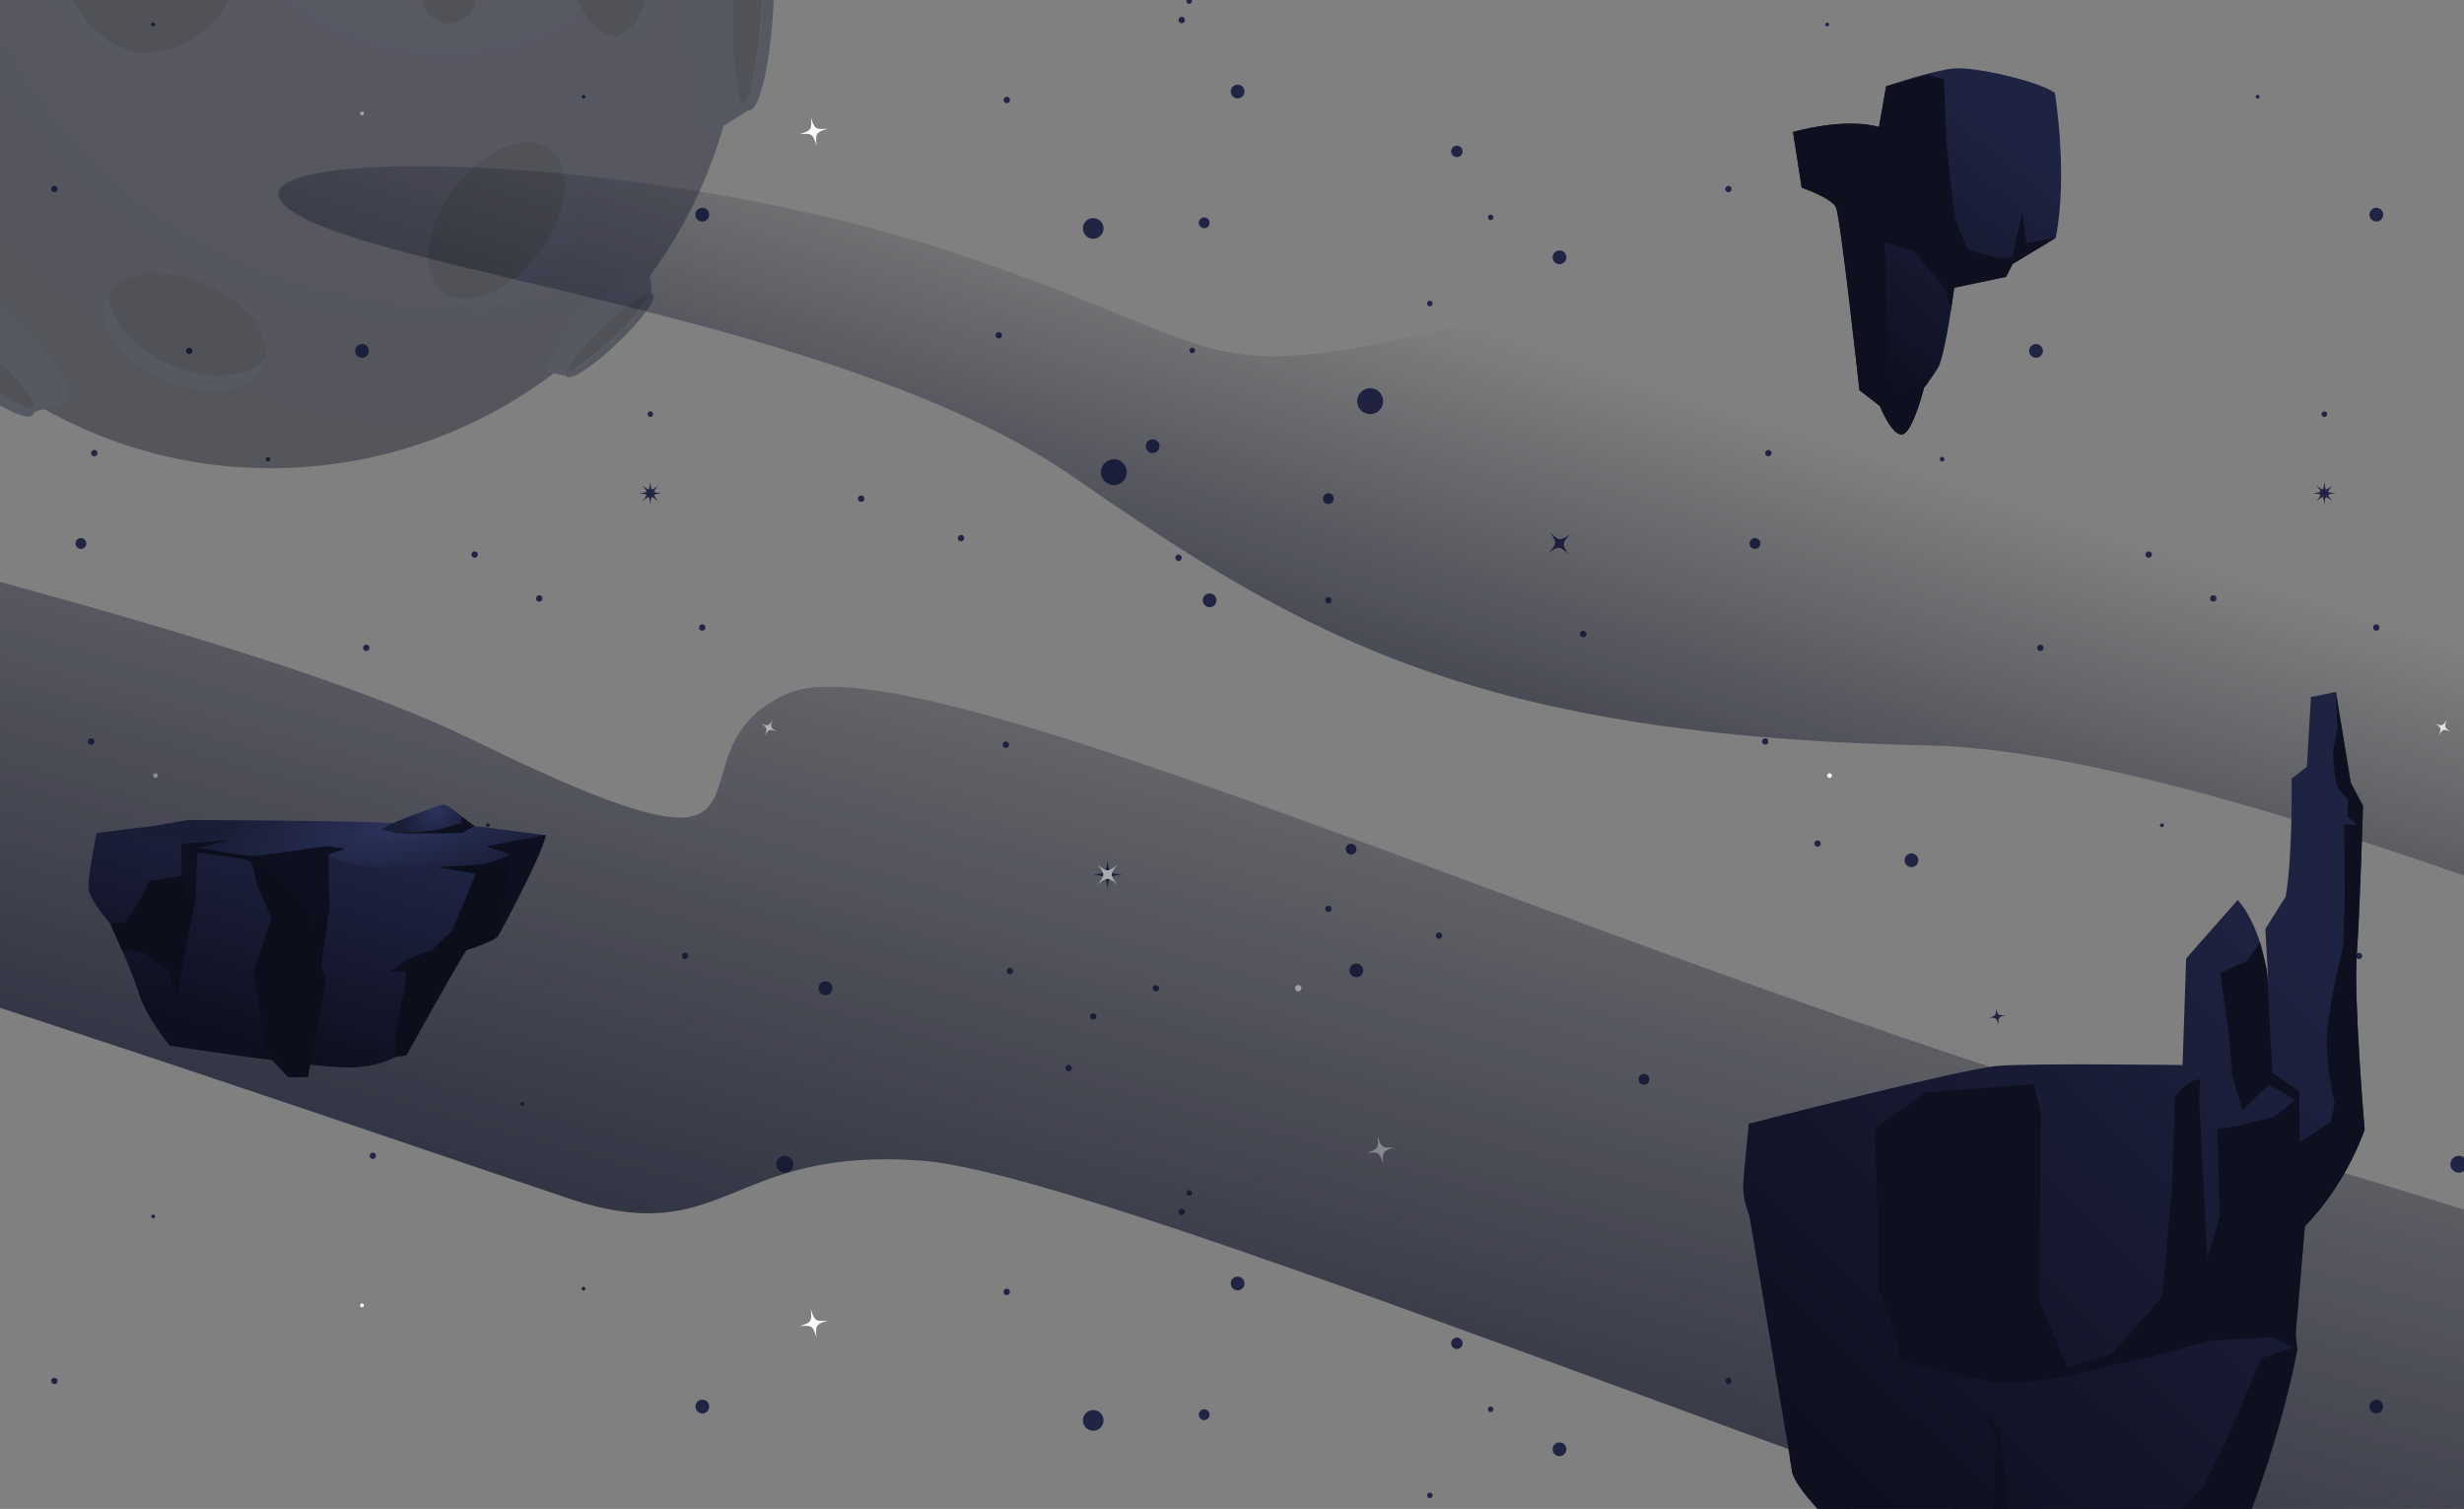 <svg width="1535" height="940" viewBox="0 0 1535 940" fill="none" xmlns="http://www.w3.org/2000/svg">
<rect x="0" y="0" width="1535" height="940" fill="#808080" stroke="none"/>
<path d="M515.752 80.119C508.361 82.341 507.902 83.068 508.667 90.727C506.446 83.336 505.719 82.877 498.059 83.643C505.451 81.421 505.91 80.694 505.144 73.035C507.404 80.426 508.093 80.885 515.752 80.119Z" fill="white"/>
<path d="M406.837 258.004C406.837 258.961 406.071 259.727 405.114 259.727C404.157 259.727 403.391 258.961 403.391 258.004C403.391 257.046 404.157 256.28 405.114 256.28C406.071 256.28 406.837 257.046 406.837 258.004Z" fill="#212444"/>
<path d="M736.183 14.48C737.282 14.48 738.174 13.589 738.174 12.489C738.174 11.389 737.282 10.497 736.183 10.497C735.083 10.497 734.191 11.389 734.191 12.489C734.191 13.589 735.083 14.48 736.183 14.48Z" fill="#212444"/>
<path d="M627.195 64.265C628.294 64.265 629.186 63.373 629.186 62.273C629.186 61.174 628.294 60.282 627.195 60.282C626.095 60.282 625.203 61.174 625.203 62.273C625.203 63.373 626.095 64.265 627.195 64.265Z" fill="#212444"/>
<path d="M119.889 218.597C119.889 219.708 119.008 220.588 117.898 220.588C116.787 220.588 115.906 219.708 115.906 218.597C115.906 217.486 116.787 216.606 117.898 216.606C119.008 216.606 119.889 217.486 119.889 218.597Z" fill="#212444"/>
<path d="M35.867 117.764C35.867 118.875 34.986 119.755 33.875 119.755C32.764 119.755 31.884 118.875 31.884 117.764C31.884 116.653 32.764 115.773 33.875 115.773C34.986 115.773 35.867 116.653 35.867 117.764Z" fill="#212444"/>
<path d="M58.769 284.275C59.868 284.275 60.76 283.383 60.76 282.283C60.76 281.184 59.868 280.292 58.769 280.292C57.669 280.292 56.777 281.184 56.777 282.283C56.777 283.383 57.669 284.275 58.769 284.275Z" fill="#212444"/>
<path d="M624.206 208.87C624.206 209.981 623.325 210.861 622.214 210.861C621.104 210.861 620.223 209.981 620.223 208.87C620.223 207.76 621.104 206.879 622.214 206.879C623.325 206.879 624.206 207.76 624.206 208.87Z" fill="#212444"/>
<path d="M718.07 282.283C720.439 282.283 722.36 280.363 722.36 277.994C722.36 275.625 720.439 273.705 718.07 273.705C715.702 273.705 713.781 275.625 713.781 277.994C713.781 280.363 715.702 282.283 718.07 282.283Z" fill="#212444"/>
<path d="M225.507 222.886C227.876 222.886 229.796 220.966 229.796 218.597C229.796 216.228 227.876 214.308 225.507 214.308C223.138 214.308 221.218 216.228 221.218 218.597C221.218 220.966 223.138 222.886 225.507 222.886Z" fill="#212444"/>
<path d="M441.752 134.398C442.132 132.06 440.544 129.857 438.206 129.477C435.867 129.098 433.664 130.686 433.285 133.024C432.905 135.362 434.493 137.565 436.831 137.945C439.17 138.324 441.373 136.736 441.752 134.398Z" fill="#212444"/>
<path d="M681.035 148.746C684.588 148.746 687.469 145.865 687.469 142.312C687.469 138.759 684.588 135.878 681.035 135.878C677.482 135.878 674.602 138.759 674.602 142.312C674.602 145.865 677.482 148.746 681.035 148.746Z" fill="#212444"/>
<path d="M226.695 70.66C226.695 71.311 226.159 71.847 225.508 71.847C224.857 71.847 224.321 71.311 224.321 70.66C224.321 70.009 224.857 69.473 225.508 69.473C226.159 69.473 226.695 69.971 226.695 70.66Z" fill="white"/>
<path d="M364.753 60.282C364.753 60.933 364.217 61.469 363.566 61.469C362.915 61.469 362.379 60.933 362.379 60.282C362.379 59.631 362.915 59.095 363.566 59.095C364.217 59.095 364.753 59.631 364.753 60.282Z" fill="#212444"/>
<path d="M96.605 15.246C96.605 15.897 96.069 16.433 95.418 16.433C94.767 16.433 94.231 15.897 94.231 15.246C94.231 14.595 94.767 14.059 95.418 14.059C96.069 14.059 96.605 14.557 96.605 15.246Z" fill="#212444"/>
<path d="M930.356 135.419C930.356 136.376 929.59 137.142 928.633 137.142C927.676 137.142 926.91 136.376 926.91 135.419C926.91 134.461 927.676 133.695 928.633 133.695C929.59 133.695 930.356 134.499 930.356 135.419Z" fill="#212444"/>
<path d="M892.481 189.071C892.481 190.028 891.715 190.794 890.758 190.794C889.8 190.794 889.035 190.028 889.035 189.071C889.035 188.114 889.8 187.348 890.758 187.348C891.715 187.348 892.481 188.114 892.481 189.071Z" fill="#212444"/>
<path d="M742.746 220.014C743.698 220.014 744.47 219.243 744.47 218.291C744.47 217.339 743.698 216.568 742.746 216.568C741.795 216.568 741.023 217.339 741.023 218.291C741.023 219.243 741.795 220.014 742.746 220.014Z" fill="#212444"/>
<path d="M1449.72 258.004C1449.72 258.961 1448.96 259.727 1448 259.727C1447.04 259.727 1446.28 258.961 1446.28 258.004C1446.28 257.046 1447.04 256.28 1448 256.28C1448.96 256.28 1449.72 257.046 1449.72 258.004Z" fill="#212444"/>
<path d="M742.552 0.655C742.552 1.613 741.786 2.379 740.828 2.379C739.871 2.379 739.105 1.613 739.105 0.655C739.105 -0.302 739.871 -1.068 740.828 -1.068C741.786 -1.068 742.552 -0.302 742.552 0.655Z" fill="#212444"/>
<path d="M750.173 142.159C752.035 142.159 753.543 140.65 753.543 138.789C753.543 136.927 752.035 135.419 750.173 135.419C748.312 135.419 746.803 136.927 746.803 138.789C746.803 140.65 748.312 142.159 750.173 142.159Z" fill="#212444"/>
<path d="M1162.78 218.597C1162.78 219.708 1161.89 220.588 1160.78 220.588C1159.67 220.588 1158.79 219.708 1158.79 218.597C1158.79 217.486 1159.67 216.606 1160.78 216.606C1161.89 216.606 1162.78 217.486 1162.78 218.597Z" fill="#212444"/>
<path d="M1078.75 117.764C1078.75 118.875 1077.87 119.755 1076.76 119.755C1075.65 119.755 1074.77 118.875 1074.77 117.764C1074.77 116.653 1075.65 115.773 1076.76 115.773C1077.87 115.773 1078.75 116.653 1078.75 117.764Z" fill="#212444"/>
<path d="M1101.65 284.275C1102.75 284.275 1103.65 283.383 1103.65 282.283C1103.65 281.184 1102.75 280.292 1101.65 280.292C1100.55 280.292 1099.66 281.184 1099.66 282.283C1099.66 283.383 1100.55 284.275 1101.65 284.275Z" fill="#212444"/>
<path d="M971.524 164.6C973.893 164.6 975.813 162.68 975.813 160.311C975.813 157.942 973.893 156.022 971.524 156.022C969.155 156.022 967.235 157.942 967.235 160.311C967.235 162.68 969.155 164.6 971.524 164.6Z" fill="#212444"/>
<path d="M1268.39 222.886C1270.76 222.886 1272.68 220.966 1272.68 218.597C1272.68 216.228 1270.76 214.308 1268.39 214.308C1266.02 214.308 1264.1 216.228 1264.1 218.597C1264.1 220.966 1266.02 222.886 1268.39 222.886Z" fill="#212444"/>
<path d="M1484.64 134.398C1485.02 132.06 1483.43 129.857 1481.09 129.477C1478.75 129.098 1476.55 130.686 1476.17 133.024C1475.79 135.362 1477.38 137.565 1479.72 137.945C1482.06 138.324 1484.26 136.736 1484.64 134.398Z" fill="#212444"/>
<path d="M771.006 61.316C773.375 61.316 775.296 59.396 775.296 57.027C775.296 54.658 773.375 52.738 771.006 52.738C768.638 52.738 766.717 54.658 766.717 57.027C766.717 59.396 768.638 61.316 771.006 61.316Z" fill="#212444"/>
<path d="M853.573 258.003C858.035 258.003 861.653 254.386 861.653 249.923C861.653 245.46 858.035 241.843 853.573 241.843C849.11 241.843 845.492 245.46 845.492 249.923C845.492 254.386 849.11 258.003 853.573 258.003Z" fill="#212444"/>
<path d="M909.185 97.496C910.947 96.622 911.666 94.484 910.792 92.723C909.917 90.961 907.78 90.242 906.018 91.116C904.256 91.991 903.537 94.128 904.411 95.89C905.286 97.652 907.423 98.371 909.185 97.496Z" fill="#212444"/>
<path d="M1269.58 70.66C1269.58 71.311 1269.04 71.847 1268.39 71.847C1267.74 71.847 1267.21 71.311 1267.21 70.66C1267.21 70.009 1267.74 69.473 1268.39 69.473C1269.04 69.473 1269.58 69.971 1269.58 70.66Z" fill="white"/>
<path d="M1407.64 60.282C1407.64 60.933 1407.1 61.469 1406.45 61.469C1405.8 61.469 1405.27 60.933 1405.27 60.282C1405.27 59.631 1405.8 59.095 1406.45 59.095C1407.1 59.095 1407.64 59.631 1407.64 60.282Z" fill="#212444"/>
<path d="M1139.49 15.246C1139.49 15.897 1138.95 16.433 1138.3 16.433C1137.65 16.433 1137.12 15.897 1137.12 15.246C1137.12 14.595 1137.65 14.059 1138.3 14.059C1138.95 14.059 1139.49 14.557 1139.49 15.246Z" fill="#212444"/>
<path d="M515.752 822.627C508.361 824.849 507.901 825.576 508.667 833.235C506.446 825.844 505.719 825.385 498.059 826.151C505.45 823.929 505.91 823.202 505.144 815.543C507.404 822.934 508.093 823.393 515.752 822.627Z" fill="white"/>
<path d="M483.737 455.753C479.448 454.029 478.95 454.183 476.422 458.051C478.146 453.761 477.992 453.264 474.125 450.736C478.414 452.459 478.912 452.306 481.439 448.438C479.716 452.727 479.869 453.225 483.737 455.753Z" fill="white"/>
<path d="M206.626 632.373C202.145 633.561 201.839 633.944 202.145 638.577C200.958 634.097 200.575 633.79 195.941 634.097C200.422 632.91 200.728 632.527 200.422 627.893C201.609 632.373 202.03 632.641 206.626 632.373Z" fill="#212444"/>
<path d="M410.13 312.335C405.458 308.467 404.807 308.428 400.059 312.296C403.927 307.624 403.965 306.973 400.097 302.263C404.769 306.131 405.42 306.169 410.169 302.301C406.301 306.935 406.263 307.624 410.13 312.335Z" fill="#212444"/>
<path d="M412.238 307.318C406.187 307.854 405.728 308.352 405.077 314.403C404.541 308.352 404.043 307.892 397.992 307.241C404.043 306.705 404.502 306.207 405.153 300.157C405.728 306.207 406.187 306.705 412.238 307.318Z" fill="#212444"/>
<path d="M698.921 544.829C691.301 545.556 690.726 546.169 689.96 553.79C689.233 546.169 688.62 545.595 680.999 544.829C688.62 544.101 689.194 543.488 689.96 535.868C690.688 543.488 691.301 544.101 698.921 544.829Z" fill="#212444"/>
<path d="M696.277 538.51C691.414 544.408 691.414 545.25 696.277 551.148C690.38 546.284 689.537 546.284 683.64 551.148C688.503 545.25 688.503 544.408 683.64 538.51C689.537 543.374 690.38 543.374 696.277 538.51Z" fill="white"/>
<path d="M50.421 341.937C52.282 341.937 53.791 340.429 53.791 338.567C53.791 336.706 52.282 335.197 50.421 335.197C48.56 335.197 47.051 336.706 47.051 338.567C47.051 340.429 48.56 341.937 50.421 341.937Z" fill="#212444"/>
<path d="M722.092 615.6C722.092 616.71 721.211 617.591 720.101 617.591C718.99 617.591 718.109 616.71 718.109 615.6C718.109 614.489 718.99 613.608 720.101 613.608C721.211 613.608 722.092 614.489 722.092 615.6Z" fill="#212444"/>
<path d="M626.62 465.901C627.72 465.901 628.612 465.01 628.612 463.91C628.612 462.81 627.72 461.918 626.62 461.918C625.52 461.918 624.629 462.81 624.629 463.91C624.629 465.01 625.52 465.901 626.62 465.901Z" fill="#212444"/>
<path d="M734.191 349.443C735.29 349.443 736.182 348.552 736.182 347.452C736.182 346.352 735.29 345.46 734.191 345.46C733.091 345.46 732.199 346.352 732.199 347.452C732.199 348.552 733.091 349.443 734.191 349.443Z" fill="#212444"/>
<path d="M631.174 604.915C631.174 606.026 630.293 606.906 629.183 606.906C628.072 606.906 627.191 606.026 627.191 604.915C627.191 603.805 628.072 602.924 629.183 602.924C630.293 602.924 631.174 603.805 631.174 604.915Z" fill="#212444"/>
<path d="M428.706 595.494C428.706 596.605 427.825 597.486 426.714 597.486C425.604 597.486 424.723 596.605 424.723 595.494C424.723 594.384 425.604 593.503 426.714 593.503C427.825 593.503 428.706 594.384 428.706 595.494Z" fill="#212444"/>
<path d="M335.913 374.795C337.013 374.795 337.904 373.903 337.904 372.804C337.904 371.704 337.013 370.812 335.913 370.812C334.813 370.812 333.922 371.704 333.922 372.804C333.922 373.903 334.813 374.795 335.913 374.795Z" fill="#212444"/>
<path d="M665.795 667.337C666.895 667.337 667.787 666.446 667.787 665.346C667.787 664.246 666.895 663.355 665.795 663.355C664.695 663.355 663.804 664.246 663.804 665.346C663.804 666.446 664.695 667.337 665.795 667.337Z" fill="#212444"/>
<path d="M736.183 756.988C737.282 756.988 738.174 756.097 738.174 754.997C738.174 753.897 737.282 753.005 736.183 753.005C735.083 753.005 734.191 753.897 734.191 754.997C734.191 756.097 735.083 756.988 736.183 756.988Z" fill="#212444"/>
<path d="M627.194 806.773C628.294 806.773 629.186 805.881 629.186 804.781C629.186 803.682 628.294 802.79 627.194 802.79C626.095 802.79 625.203 803.682 625.203 804.781C625.203 805.881 626.095 806.773 627.194 806.773Z" fill="#212444"/>
<path d="M35.866 860.272C35.866 861.383 34.986 862.263 33.875 862.263C32.764 862.263 31.884 861.383 31.884 860.272C31.884 859.162 32.764 858.281 33.875 858.281C34.986 858.281 35.866 859.162 35.866 860.272Z" fill="#212444"/>
<path d="M681.038 635.207C682.138 635.207 683.029 634.316 683.029 633.216C683.029 632.116 682.138 631.224 681.038 631.224C679.938 631.224 679.047 632.116 679.047 633.216C679.047 634.316 679.938 635.207 681.038 635.207Z" fill="#212444"/>
<path d="M234.24 719.994C234.24 721.105 233.36 721.986 232.249 721.986C231.138 721.986 230.258 721.105 230.258 719.994C230.258 718.884 231.138 718.003 232.249 718.003C233.36 718.003 234.24 718.884 234.24 719.994Z" fill="#212444"/>
<path d="M598.702 337.189C599.802 337.189 600.694 336.297 600.694 335.197C600.694 334.097 599.802 333.206 598.702 333.206C597.602 333.206 596.711 334.097 596.711 335.197C596.711 336.297 597.602 337.189 598.702 337.189Z" fill="#212444"/>
<path d="M89.401 527.481C90.501 527.481 91.393 526.589 91.393 525.489C91.393 524.39 90.501 523.498 89.401 523.498C88.302 523.498 87.41 524.39 87.41 525.489C87.41 526.589 88.302 527.481 89.401 527.481Z" fill="#212444"/>
<path d="M98.328 483.134C98.328 483.938 97.677 484.589 96.873 484.589C96.069 484.589 95.418 483.938 95.418 483.134C95.418 482.33 96.069 481.679 96.873 481.679C97.677 481.679 98.328 482.33 98.328 483.134Z" fill="white"/>
<path d="M168.445 286.063C168.445 286.868 167.794 287.519 166.99 287.519C166.186 287.519 165.535 286.868 165.535 286.063C165.535 285.259 166.186 284.608 166.99 284.608C167.794 284.608 168.445 285.259 168.445 286.063Z" fill="#212444"/>
<path d="M56.776 463.91C57.876 463.91 58.768 463.018 58.768 461.918C58.768 460.818 57.876 459.927 56.776 459.927C55.677 459.927 54.785 460.818 54.785 461.918C54.785 463.018 55.677 463.91 56.776 463.91Z" fill="#212444"/>
<path d="M437.475 392.909C438.575 392.909 439.467 392.018 439.467 390.918C439.467 389.818 438.575 388.926 437.475 388.926C436.375 388.926 435.484 389.818 435.484 390.918C435.484 392.018 436.375 392.909 437.475 392.909Z" fill="#212444"/>
<path d="M295.702 347.452C296.802 347.452 297.694 346.56 297.694 345.46C297.694 344.36 296.802 343.469 295.702 343.469C294.602 343.469 293.711 344.36 293.711 345.46C293.711 346.56 294.602 347.452 295.702 347.452Z" fill="#212444"/>
<path d="M228.186 405.585C229.286 405.585 230.178 404.693 230.178 403.594C230.178 402.494 229.286 401.602 228.186 401.602C227.087 401.602 226.195 402.494 226.195 403.594C226.195 404.693 227.087 405.585 228.186 405.585Z" fill="#212444"/>
<path d="M536.468 312.641C537.568 312.641 538.459 311.749 538.459 310.649C538.459 309.55 537.568 308.658 536.468 308.658C535.368 308.658 534.476 309.55 534.476 310.649C534.476 311.749 535.368 312.641 536.468 312.641Z" fill="#212444"/>
<path d="M514.258 619.889C516.627 619.889 518.548 617.969 518.548 615.6C518.548 613.231 516.627 611.311 514.258 611.311C511.89 611.311 509.969 613.231 509.969 615.6C509.969 617.969 511.89 619.889 514.258 619.889Z" fill="#212444"/>
<path d="M147.883 540.195C150.252 540.195 152.172 538.275 152.172 535.906C152.172 533.537 150.252 531.617 147.883 531.617C145.514 531.617 143.594 533.537 143.594 535.906C143.594 538.275 145.514 540.195 147.883 540.195Z" fill="#212444"/>
<path d="M441.752 876.906C442.132 874.568 440.544 872.365 438.205 871.985C435.867 871.606 433.664 873.194 433.285 875.532C432.905 877.87 434.493 880.073 436.831 880.453C439.17 880.832 441.373 879.244 441.752 876.906Z" fill="#212444"/>
<path d="M681.035 891.254C684.588 891.254 687.469 888.373 687.469 884.82C687.469 881.267 684.588 878.386 681.035 878.386C677.482 878.386 674.601 881.267 674.601 884.82C674.601 888.373 677.482 891.254 681.035 891.254Z" fill="#212444"/>
<path d="M492.664 729.015C494.728 726.951 494.728 723.605 492.664 721.541C490.601 719.477 487.254 719.477 485.191 721.541C483.127 723.605 483.127 726.951 485.191 729.015C487.254 731.079 490.601 731.079 492.664 729.015Z" fill="#212444"/>
<path d="M693.904 302.224C698.367 302.224 701.985 298.607 701.985 294.144C701.985 289.681 698.367 286.064 693.904 286.064C689.442 286.064 685.824 289.681 685.824 294.144C685.824 298.607 689.442 302.224 693.904 302.224Z" fill="#212444"/>
<path d="M226.695 813.168C226.695 813.819 226.158 814.355 225.507 814.355C224.856 814.355 224.32 813.819 224.32 813.168C224.32 812.517 224.856 811.981 225.507 811.981C226.158 811.981 226.695 812.479 226.695 813.168Z" fill="white"/>
<path d="M326.57 687.673C326.57 688.324 326.034 688.86 325.383 688.86C324.732 688.86 324.195 688.324 324.195 687.673C324.195 687.022 324.732 686.485 325.383 686.485C326.034 686.485 326.57 687.022 326.57 687.673Z" fill="#212444"/>
<path d="M364.753 802.79C364.753 803.441 364.217 803.977 363.566 803.977C362.915 803.977 362.379 803.441 362.379 802.79C362.379 802.139 362.915 801.603 363.566 801.603C364.217 801.603 364.753 802.139 364.753 802.79Z" fill="#212444"/>
<path d="M96.605 757.754C96.605 758.405 96.069 758.941 95.418 758.941C94.766 758.941 94.23 758.405 94.23 757.754C94.23 757.103 94.766 756.567 95.418 756.567C96.069 756.567 96.605 757.065 96.605 757.754Z" fill="#212444"/>
<path d="M305.125 514.077C305.125 514.728 304.589 515.265 303.938 515.265C303.287 515.265 302.751 514.728 302.751 514.077C302.751 513.426 303.287 512.89 303.938 512.89C304.589 512.89 305.125 513.426 305.125 514.077Z" fill="#212444"/>
<path d="M868.853 714.671C861.462 716.892 861.002 717.62 861.768 725.279C859.547 717.888 858.819 717.428 851.16 718.194C858.551 715.973 859.011 715.246 858.245 707.586C860.466 714.978 861.193 715.437 868.853 714.671Z" fill="white"/>
<path d="M977.307 345.46C971.793 340.099 970.95 340.022 964.593 344.388C969.955 338.873 970.031 338.031 965.665 331.674C971.18 337.035 972.023 337.112 978.38 332.746C973.018 338.261 972.942 339.103 977.307 345.46Z" fill="#212444"/>
<path d="M1526.62 455.753C1522.33 454.029 1521.84 454.183 1519.31 458.051C1521.03 453.761 1520.88 453.263 1517.01 450.736C1521.3 452.459 1521.8 452.306 1524.33 448.438C1522.6 452.727 1522.76 453.225 1526.62 455.753Z" fill="white"/>
<path d="M1249.51 632.373C1245.03 633.561 1244.72 633.944 1245.03 638.577C1243.84 634.097 1243.46 633.79 1238.83 634.097C1243.31 632.91 1243.61 632.527 1243.31 627.893C1244.5 632.373 1244.92 632.641 1249.51 632.373Z" fill="#212444"/>
<path d="M1453.02 312.335C1448.34 308.467 1447.69 308.428 1442.95 312.296C1446.81 307.624 1446.85 306.973 1442.98 302.263C1447.66 306.131 1448.31 306.169 1453.06 302.301C1449.19 306.935 1449.15 307.624 1453.02 312.335Z" fill="#212444"/>
<path d="M1455.12 307.318C1449.07 307.854 1448.61 308.352 1447.96 314.403C1447.43 308.352 1446.93 307.892 1440.88 307.241C1446.93 306.705 1447.39 306.207 1448.04 300.156C1448.61 306.207 1449.07 306.705 1455.12 307.318Z" fill="#212444"/>
<path d="M1024.14 675.763C1026 675.763 1027.51 674.254 1027.51 672.393C1027.51 670.531 1026 669.023 1024.14 669.023C1022.28 669.023 1020.77 670.531 1020.77 672.393C1020.77 674.254 1022.28 675.763 1024.14 675.763Z" fill="#212444"/>
<path d="M930.356 877.927C930.356 878.884 929.59 879.65 928.633 879.65C927.675 879.65 926.91 878.884 926.91 877.927C926.91 876.969 927.675 876.203 928.633 876.203C929.59 876.203 930.356 877.008 930.356 877.927Z" fill="#212444"/>
<path d="M892.481 931.579C892.481 932.537 891.715 933.302 890.758 933.302C889.8 933.302 889.034 932.537 889.034 931.579C889.034 930.622 889.8 929.856 890.758 929.856C891.715 929.856 892.481 930.622 892.481 931.579Z" fill="#212444"/>
<path d="M742.551 743.164C742.551 744.121 741.786 744.887 740.828 744.887C739.871 744.887 739.105 744.121 739.105 743.164C739.105 742.206 739.871 741.44 740.828 741.44C741.786 741.44 742.551 742.206 742.551 743.164Z" fill="#212444"/>
<path d="M750.173 884.667C752.035 884.667 753.543 883.158 753.543 881.297C753.543 879.435 752.035 877.927 750.173 877.927C748.312 877.927 746.803 879.435 746.803 881.297C746.803 883.158 748.312 884.667 750.173 884.667Z" fill="#212444"/>
<path d="M845.021 529.497C845.32 527.66 844.073 525.928 842.236 525.629C840.399 525.331 838.667 526.577 838.368 528.414C838.069 530.251 839.316 531.983 841.153 532.282C842.99 532.581 844.722 531.334 845.021 529.497Z" fill="#212444"/>
<path d="M827.53 314.02C829.391 314.02 830.9 312.511 830.9 310.65C830.9 308.788 829.391 307.28 827.53 307.28C825.668 307.28 824.16 308.788 824.16 310.65C824.16 312.511 825.668 314.02 827.53 314.02Z" fill="#212444"/>
<path d="M1093.3 341.937C1095.16 341.937 1096.67 340.429 1096.67 338.567C1096.67 336.706 1095.16 335.197 1093.3 335.197C1091.44 335.197 1089.93 336.706 1089.93 338.567C1089.93 340.429 1091.44 341.937 1093.3 341.937Z" fill="#212444"/>
<path d="M808.768 617.591C809.868 617.591 810.76 616.699 810.76 615.6C810.76 614.5 809.868 613.608 808.768 613.608C807.668 613.608 806.777 614.5 806.777 615.6C806.777 616.699 807.668 617.591 808.768 617.591Z" fill="white"/>
<path d="M1471.59 595.494C1471.59 596.605 1470.71 597.486 1469.6 597.486C1468.49 597.486 1467.61 596.605 1467.61 595.494C1467.61 594.384 1468.49 593.503 1469.6 593.503C1470.71 593.503 1471.59 594.384 1471.59 595.494Z" fill="#212444"/>
<path d="M1378.8 374.795C1379.9 374.795 1380.79 373.903 1380.79 372.804C1380.79 371.704 1379.9 370.812 1378.8 370.812C1377.7 370.812 1376.81 371.704 1376.81 372.804C1376.81 373.903 1377.7 374.795 1378.8 374.795Z" fill="#212444"/>
<path d="M1078.75 860.272C1078.75 861.383 1077.87 862.263 1076.76 862.263C1075.65 862.263 1074.77 861.383 1074.77 860.272C1074.77 859.162 1075.65 858.281 1076.76 858.281C1077.87 858.281 1078.75 859.162 1078.75 860.272Z" fill="#212444"/>
<path d="M1277.13 719.994C1277.13 721.105 1276.25 721.986 1275.14 721.986C1274.02 721.986 1273.14 721.105 1273.14 719.994C1273.14 718.884 1274.02 718.003 1275.14 718.003C1276.25 718.003 1277.13 718.884 1277.13 719.994Z" fill="#212444"/>
<path d="M896.464 584.848C897.564 584.848 898.455 583.957 898.455 582.857C898.455 581.757 897.564 580.865 896.464 580.865C895.364 580.865 894.473 581.757 894.473 582.857C894.473 583.957 895.364 584.848 896.464 584.848Z" fill="#212444"/>
<path d="M1132.29 527.481C1133.39 527.481 1134.28 526.589 1134.28 525.489C1134.28 524.39 1133.39 523.498 1132.29 523.498C1131.19 523.498 1130.3 524.39 1130.3 525.489C1130.3 526.589 1131.19 527.481 1132.29 527.481Z" fill="#212444"/>
<path d="M1141.21 483.134C1141.21 483.938 1140.56 484.589 1139.76 484.589C1138.96 484.589 1138.3 483.938 1138.3 483.134C1138.3 482.33 1138.96 481.679 1139.76 481.679C1140.56 481.679 1141.21 482.33 1141.21 483.134Z" fill="white"/>
<path d="M1211.33 286.063C1211.33 286.868 1210.68 287.519 1209.88 287.519C1209.07 287.519 1208.42 286.868 1208.42 286.063C1208.42 285.259 1209.07 284.608 1209.88 284.608C1210.68 284.608 1211.33 285.259 1211.33 286.063Z" fill="#212444"/>
<path d="M1099.66 463.91C1100.76 463.91 1101.65 463.018 1101.65 461.918C1101.65 460.818 1100.76 459.927 1099.66 459.927C1098.56 459.927 1097.67 460.818 1097.67 461.918C1097.67 463.018 1098.56 463.91 1099.66 463.91Z" fill="#212444"/>
<path d="M1480.36 392.909C1481.46 392.909 1482.35 392.017 1482.35 390.918C1482.35 389.818 1481.46 388.926 1480.36 388.926C1479.26 388.926 1478.37 389.818 1478.37 390.918C1478.37 392.017 1479.26 392.909 1480.36 392.909Z" fill="#212444"/>
<path d="M1338.59 347.451C1339.69 347.451 1340.58 346.56 1340.58 345.46C1340.58 344.36 1339.69 343.469 1338.59 343.469C1337.49 343.469 1336.6 344.36 1336.6 345.46C1336.6 346.56 1337.49 347.451 1338.59 347.451Z" fill="#212444"/>
<path d="M1271.07 405.585C1272.17 405.585 1273.06 404.693 1273.06 403.594C1273.06 402.494 1272.17 401.602 1271.07 401.602C1269.97 401.602 1269.08 402.494 1269.08 403.594C1269.08 404.693 1269.97 405.585 1271.07 405.585Z" fill="#212444"/>
<path d="M988.26 394.939C988.26 396.049 987.379 396.93 986.268 396.93C985.158 396.93 984.277 396.049 984.277 394.939C984.277 393.828 985.158 392.947 986.268 392.947C987.379 392.947 988.26 393.828 988.26 394.939Z" fill="#212444"/>
<path d="M827.53 375.944C828.63 375.944 829.521 375.052 829.521 373.953C829.521 372.853 828.63 371.961 827.53 371.961C826.43 371.961 825.538 372.853 825.538 373.953C825.538 375.052 826.43 375.944 827.53 375.944Z" fill="#212444"/>
<path d="M827.53 568.189C828.63 568.189 829.521 567.298 829.521 566.198C829.521 565.098 828.63 564.207 827.53 564.207C826.43 564.207 825.538 565.098 825.538 566.198C825.538 567.298 826.43 568.189 827.53 568.189Z" fill="#212444"/>
<path d="M844.956 608.783C847.325 608.783 849.245 606.863 849.245 604.494C849.245 602.125 847.325 600.205 844.956 600.205C842.587 600.205 840.667 602.125 840.667 604.494C840.667 606.863 842.587 608.783 844.956 608.783Z" fill="#212444"/>
<path d="M1190.77 540.195C1193.14 540.195 1195.06 538.275 1195.06 535.906C1195.06 533.537 1193.14 531.617 1190.77 531.617C1188.4 531.617 1186.48 533.537 1186.48 535.906C1186.48 538.275 1188.4 540.195 1190.77 540.195Z" fill="#212444"/>
<path d="M753.542 378.242C755.911 378.242 757.832 376.322 757.832 373.953C757.832 371.584 755.911 369.664 753.542 369.664C751.174 369.664 749.253 371.584 749.253 373.953C749.253 376.322 751.174 378.242 753.542 378.242Z" fill="#212444"/>
<path d="M971.524 907.108C973.893 907.108 975.813 905.188 975.813 902.819C975.813 900.45 973.893 898.53 971.524 898.53C969.155 898.53 967.235 900.45 967.235 902.819C967.235 905.188 969.155 907.108 971.524 907.108Z" fill="#212444"/>
<path d="M1484.64 876.906C1485.02 874.568 1483.43 872.365 1481.09 871.985C1478.75 871.606 1476.55 873.194 1476.17 875.532C1475.79 877.87 1477.38 880.073 1479.72 880.453C1482.06 880.832 1484.26 879.244 1484.64 876.906Z" fill="#212444"/>
<path d="M771.006 803.824C773.375 803.824 775.295 801.904 775.295 799.535C775.295 797.166 773.375 795.246 771.006 795.246C768.638 795.246 766.717 797.166 766.717 799.535C766.717 801.904 768.638 803.824 771.006 803.824Z" fill="#212444"/>
<path d="M1535.55 729.015C1537.61 726.951 1537.61 723.605 1535.55 721.541C1533.49 719.477 1530.14 719.477 1528.08 721.541C1526.01 723.605 1526.01 726.951 1528.08 729.015C1530.14 731.079 1533.49 731.079 1535.55 729.015Z" fill="#212444"/>
<path d="M909.185 840.005C910.947 839.13 911.666 836.993 910.791 835.231C909.917 833.469 907.779 832.75 906.018 833.624C904.256 834.499 903.537 836.637 904.411 838.398C905.286 840.16 907.423 840.879 909.185 840.005Z" fill="#212444"/>
<path d="M1269.58 813.168C1269.58 813.819 1269.04 814.355 1268.39 814.355C1267.74 814.355 1267.21 813.819 1267.21 813.168C1267.21 812.517 1267.74 811.981 1268.39 811.981C1269.04 811.981 1269.58 812.479 1269.58 813.168Z" fill="white"/>
<path d="M1369.46 687.673C1369.46 688.324 1368.92 688.86 1368.27 688.86C1367.62 688.86 1367.08 688.324 1367.08 687.673C1367.08 687.022 1367.62 686.485 1368.27 686.485C1368.92 686.485 1369.46 687.022 1369.46 687.673Z" fill="#212444"/>
<path d="M1407.64 802.79C1407.64 803.441 1407.1 803.977 1406.45 803.977C1405.8 803.977 1405.27 803.441 1405.27 802.79C1405.27 802.139 1405.8 801.603 1406.45 801.603C1407.1 801.603 1407.64 802.139 1407.64 802.79Z" fill="#212444"/>
<path d="M1139.49 757.754C1139.49 758.405 1138.95 758.941 1138.3 758.941C1137.65 758.941 1137.12 758.405 1137.12 757.754C1137.12 757.103 1137.65 756.567 1138.3 756.567C1138.95 756.567 1139.49 757.065 1139.49 757.754Z" fill="#212444"/>
<path d="M1348.01 514.077C1348.01 514.728 1347.47 515.265 1346.82 515.265C1346.17 515.265 1345.64 514.728 1345.64 514.077C1345.64 513.426 1346.17 512.89 1346.82 512.89C1347.47 512.89 1348.01 513.426 1348.01 514.077Z" fill="#212444"/>
<path d="M2377.79 1055.58C2134.53 962.136 1669.18 787.482 1400.67 713.648C1025.27 610.377 574.817 394.572 490.348 432.121C405.879 469.671 513.792 568.227 293.219 460.316C72.647 352.405 -673.388 216.308 -954.952 103.689C-1008.14 82.418 -1064.01 64.147 -1119.66 48.544L-702.01 466.197C-563.163 482.149 -444.662 498.222 -387.125 511.952C-190.06 558.845 255.712 713.712 354.26 746.561C452.809 779.411 452.792 713.682 574.774 723.098C696.756 732.513 1283.37 981.11 1574.33 1056.17C1761.08 1104.4 2079.26 1198.92 2283.21 1260.52L2432.97 1110.76L2377.79 1055.58Z" fill="url(#paint0_linear_1_311)"/>
<path d="M1681.98 315.085C1481.12 245.22 1147.58 145.479 979.618 186.351C729.677 247.148 796.28 225.015 596.216 158.09C396.153 91.166 129.393 90.868 179.452 129.819C229.511 168.77 524.04 196.894 668.625 297.075C813.209 397.257 918.852 458.51 1202.18 464.414C1420.11 468.894 1953.68 710.347 2188.55 821.664L1681.98 315.085Z" fill="url(#paint1_linear_1_311)"/>
<g opacity="0.4" clip-path="url(#clip0_1_311)">
<path d="M461.833 -1.912C461.833 160.099 330.548 291.694 168.227 291.694C-7.441 291.694 -146.485 131.856 -122.276 -42.26C-102.413 -185.649 23.596 -295.208 168.227 -295.208C330.238 -295.518 461.833 -164.233 461.833 -1.912Z" fill="url(#paint2_radial_1_311)"/>
<path d="M106.464 227.139C81.945 216.586 66.737 197.033 68.909 181.204C67.668 182.446 66.737 183.998 66.116 185.55C58.978 201.999 75.117 224.966 102.119 236.76C129.121 248.554 156.743 244.519 163.882 227.759C164.502 226.208 165.123 224.345 165.123 222.794C155.502 235.519 130.672 237.691 106.464 227.139Z" fill="#171B34"/>
<path d="M127.879 176.859C103.36 166.307 78.531 168.479 68.599 181.204C66.116 197.033 81.634 216.586 106.153 227.139C130.672 237.691 155.502 235.519 165.433 222.794C167.916 206.965 152.398 187.412 127.879 176.859Z" fill="#0B0D19"/>
<path d="M335.822 156.996C319.062 179.653 293.923 189.584 276.232 181.825C277.473 183.377 279.025 184.929 280.887 186.17C298.268 199.206 327.442 189.274 346.064 164.445C364.686 139.615 365.307 108.579 347.926 95.854C346.064 94.612 344.202 93.681 342.34 92.75C354.754 107.337 352.582 134.65 335.822 156.996Z" fill="#171B34"/>
<path d="M335.923 157.165C354.176 132.503 357.022 103.665 342.279 92.754C327.537 81.843 300.789 92.99 282.536 117.653C264.283 142.316 261.437 171.154 276.179 182.065C290.922 192.976 317.67 181.828 335.923 157.165Z" fill="#0B0D19"/>
<path d="M403.174 -18.05C405.036 1.503 396.656 18.573 383.621 22.918C385.172 23.228 386.724 23.228 387.966 22.918C403.174 21.366 413.726 2.744 411.864 -18.982C409.691 -40.707 395.725 -57.157 380.517 -55.605C378.965 -55.605 377.724 -54.984 376.172 -54.674C389.828 -52.811 401.311 -37.603 403.174 -18.05Z" fill="#171B34"/>
<path d="M356.929 -13.706C358.791 5.848 370.275 21.055 383.62 22.918C396.345 18.573 405.036 1.502 403.174 -18.051C401.311 -37.604 389.828 -52.812 376.482 -54.674C363.447 -50.329 355.067 -33.259 356.929 -13.706Z" fill="#0B0D19"/>
<path d="M294.546 -5.015C295.787 -1.601 295.787 2.123 294.856 5.227C296.718 1.502 297.339 -3.153 295.787 -7.498C292.683 -16.189 283.372 -20.844 274.682 -17.741C269.406 -15.878 265.682 -11.844 264.13 -6.878C265.992 -10.602 269.406 -13.706 273.751 -15.258C282.131 -18.361 291.752 -13.706 294.546 -5.015Z" fill="#171B34"/>
<path d="M285.234 13.607C289.579 12.055 292.993 8.951 294.855 5.227C295.786 1.813 295.786 -1.601 294.545 -5.015C291.441 -13.706 282.13 -18.361 273.44 -15.257C269.095 -13.706 265.681 -10.602 263.818 -6.878C262.887 -3.463 262.887 -0.049 264.129 3.365C267.232 12.055 276.543 16.71 285.234 13.607Z" fill="#0B0D19"/>
<path d="M70.771 -74.848C81.944 -81.055 94.359 -83.228 106.463 -81.676C91.876 -86.021 75.737 -84.779 61.46 -76.71C33.217 -60.881 23.285 -25.5 38.803 2.744C48.114 19.814 64.874 30.056 82.565 32.228C68.288 28.194 55.873 18.572 48.114 4.606C32.596 -23.637 42.528 -59.329 70.771 -74.848Z" fill="#171B34"/>
<path d="M140.914 -54.054C133.155 -68.02 120.43 -77.641 106.463 -81.676C94.67 -83.228 82.255 -81.055 70.771 -74.848C42.528 -59.019 32.596 -23.638 48.115 4.606C55.874 18.572 68.599 28.193 82.565 32.228C94.359 33.78 106.774 31.607 118.257 25.4C146.501 9.571 156.743 -26.121 140.914 -54.054Z" fill="#0B0D19"/>
<path d="M462.762 -77.641C459.348 -80.745 455.003 -83.848 450.658 -81.986C448.175 -81.055 446.623 -78.882 445.071 -76.399C441.347 -70.192 439.174 -63.054 437.312 -55.915C427.38 -17.74 427.07 22.607 436.071 60.782C437.622 66.99 439.485 73.507 442.588 79.094C443.209 80.025 443.83 81.266 445.071 81.266C446.002 81.577 446.933 80.956 447.865 80.335C452.83 77.232 457.486 74.128 462.452 71.024C464.624 69.783 466.486 68.231 467.728 66.059C469.28 63.265 468.969 60.162 468.659 57.058C464.935 18.883 466.176 -19.913 472.694 -57.778C473.315 -61.191 475.797 -66.778 473.004 -69.571C471.763 -70.813 469.59 -71.434 468.038 -72.675C466.176 -74.227 464.314 -76.089 462.762 -77.641Z" fill="#171B34"/>
<path d="M463.074 65.748C464.005 67.611 465.246 68.852 466.488 68.852C473.316 69.162 480.454 38.126 482.006 -0.67C483.558 -39.155 479.213 -70.813 472.385 -71.123C471.143 -71.123 469.902 -70.192 468.66 -68.33C473.626 -59.639 476.109 -32.638 474.868 -0.98C473.626 30.987 468.66 57.368 463.074 65.748Z" fill="#171B34"/>
<path d="M463.073 65.749C468.659 57.369 473.625 30.677 474.867 -0.98C476.108 -32.638 473.625 -59.639 468.659 -68.33C463.073 -59.95 458.107 -33.258 456.865 -1.601C455.624 30.056 458.417 57.058 463.073 65.749Z" fill="#0B0D19"/>
<path d="M31.974 254.451C36.63 253.83 41.596 251.968 42.837 247.623C43.458 245.14 42.837 242.346 41.906 239.863C39.113 233.035 35.078 227.138 30.423 221.241C6.524 190.205 -25.133 164.755 -61.135 148.616C-67.032 145.822 -73.24 143.34 -79.447 142.719C-80.688 142.719 -81.93 142.408 -82.861 143.34C-83.482 143.96 -83.792 145.202 -83.792 146.133C-84.413 151.719 -84.723 157.616 -85.344 163.203C-85.654 165.686 -85.654 168.169 -84.723 170.341C-83.482 173.135 -80.688 174.997 -78.206 176.549C-45.617 197.033 -15.822 221.862 9.938 250.106C12.421 252.588 15.215 258.175 19.25 257.554C21.112 257.244 22.974 256.002 24.836 255.382C27.319 255.071 29.802 254.761 31.974 254.451Z" fill="#171B34"/>
<path d="M-81.621 166.927C-83.793 166.617 -85.345 166.927 -86.276 167.858C-90.931 173.134 -70.447 197.653 -40.963 222.793C-11.478 247.933 16.145 263.761 20.49 258.485C21.421 257.554 21.421 256.002 20.49 253.83C10.558 252.278 -12.409 237.691 -36.617 217.206C-60.516 196.412 -78.517 176.238 -81.621 166.927Z" fill="#171B34"/>
<path d="M20.672 253.403C23.886 249.61 3.594 227.129 -24.652 203.189C-52.898 179.248 -78.402 162.915 -81.616 166.708C-84.83 170.5 -64.538 192.982 -36.292 216.922C-8.046 240.862 17.458 257.195 20.672 253.403Z" fill="#0B0D19"/>
<path d="M405.655 177.17C405.655 174.687 405.035 171.893 402.552 170.962C401.31 170.342 399.758 170.652 398.517 170.962C394.793 171.893 391.379 173.756 387.965 175.928C369.963 186.791 354.755 201.999 344.203 220C342.341 223.104 340.789 226.207 339.858 229.311C339.858 229.932 339.547 230.553 339.858 231.173C340.168 231.484 340.789 231.794 341.41 231.794C344.513 232.415 347.307 233.035 350.41 233.656C351.652 233.967 352.893 234.277 354.135 233.656C355.686 233.035 356.928 231.794 357.859 230.553C370.584 214.414 385.482 200.137 401.931 188.032C403.483 186.791 406.586 185.86 406.276 183.687C406.276 182.756 405.655 181.515 405.345 180.584C405.655 179.653 405.655 178.411 405.655 177.17Z" fill="#171B34"/>
<path d="M352.581 232.105C352.271 233.346 352.271 233.967 352.892 234.587C355.375 237.381 369.652 228.07 384.549 213.793C399.447 199.516 409.689 185.86 406.896 183.377C406.585 182.756 405.654 182.756 404.413 183.067C402.861 188.343 394.17 199.516 381.756 211C369.652 222.794 357.858 231.173 352.581 232.105Z" fill="#171B34"/>
<path d="M352.583 232.105C357.859 230.863 369.653 222.483 381.757 211C394.172 199.516 402.862 188.033 404.414 183.067C399.138 184.308 387.344 192.688 375.239 204.172C363.135 215.655 354.135 227.139 352.583 232.105Z" fill="#0B0D19"/>
</g>
<path fill-rule="evenodd" clip-rule="evenodd" d="M1435.87 763.83L1430.14 830.6L1431.06 841.219C1420.08 897.449 1398.94 950.138 1398.94 950.138C1388.2 960.442 1343.68 980.584 1343.68 980.584L1317.1 1034.12C1301.47 1049.27 1266.7 1055.09 1266.7 1055.09L1266.38 1064.87C1244.48 1062.03 1211.43 1048.78 1211.43 1048.78L1202.86 1019.86C1192.43 1014.27 1154.46 987.899 1154.46 987.899L1146.15 953.811C1146.15 953.811 1118.11 928.088 1116.36 916.317C1116.14 914.971 1115.64 911.82 1114.9 907.28C1109.2 872.574 1089.8 757.375 1089.8 757.375C1089.8 757.375 1085.41 747.023 1085.97 737.797C1086.54 728.572 1089.46 700.036 1089.46 700.036C1089.46 700.036 1222.05 665.754 1244.73 663.985C1267.4 662.215 1359.68 663.482 1359.68 663.482L1361.92 597.051L1394.05 560.624C1400.62 568.133 1404.96 577.977 1407.89 587.026C1408.09 587.675 1408.3 588.323 1408.46 588.966L1408.49 589.032C1410.03 594.255 1411.26 599.564 1412.17 604.931V604.961L1412.26 605.446C1412.86 609.24 1413.08 611.616 1413.08 611.616L1411.26 578.668L1423.89 558.581C1428.33 533.809 1427.61 485.029 1427.61 485.029L1437.1 477.701L1439.66 434.212L1455.16 431.018L1464.44 487.629L1472.06 501.927C1472.06 501.927 1470.18 567.218 1468.18 594.633C1466.18 622.047 1473.07 703.819 1473.07 703.819C1459.36 741.549 1435.87 763.83 1435.87 763.83Z" fill="url(#paint3_linear_1_311)"/>
<path fill-rule="evenodd" clip-rule="evenodd" d="M1435.88 763.831L1430.14 830.601L1431.07 841.22C1420.09 897.449 1398.95 950.139 1398.95 950.139C1388.21 960.443 1343.69 980.584 1343.69 980.584L1317.11 1034.12C1301.48 1049.27 1266.7 1055.09 1266.7 1055.09L1266.38 1064.87C1244.49 1062.03 1211.44 1048.78 1211.44 1048.78L1202.87 1019.86C1192.44 1014.27 1154.47 987.9 1154.47 987.9L1146.15 953.812C1146.15 953.812 1118.12 928.088 1116.36 916.318C1116.15 914.972 1115.65 911.82 1114.9 907.28L1133.98 918.506L1142.56 903.753L1140.25 864.586L1152.11 928.513L1153.68 970.789L1162.68 981.996L1192.74 999.95L1218.62 1022.85L1239.3 1010.01L1243.02 897.619L1237.02 882.03L1246.02 891.418L1255.01 970.317L1260.13 1014.31L1294.4 1015.45L1316.88 984.688L1341.37 959.043L1372.43 926.416L1390.51 889.558L1408.6 846.166L1428.47 839.498L1415.83 832.94L1376.91 835.098L1344.63 844.075C1344.63 844.075 1301.25 853.894 1285.23 857.652C1269.21 861.41 1242.08 861.367 1242.08 861.367L1184.39 848.354L1180.82 831.279L1170.75 804.265L1169.19 741.132L1168.05 703.092L1199.16 680.666L1267.24 675.374L1271.39 694.067L1270.41 809.69L1287.92 851.954L1315.88 843.056L1347.03 807.902L1353.09 740.404L1355 682.696C1364.66 671.307 1370.54 672.489 1370.54 672.489L1370.08 686.363L1375.02 784.19L1382.9 757.521L1381.32 703.146L1394.24 701.401L1417.01 695.661L1429.74 685.175L1413.61 675.477L1397.09 691.527L1390.72 670.998L1388.49 643.892L1383.09 606.059L1399.75 598.682L1407.9 587.081L1408.01 586.924L1408.47 589.021L1408.5 589.087L1412.18 604.931V604.962L1412.24 605.192V605.446L1415.67 668.483L1432.33 679.726L1432.68 711.632L1451.97 698.934L1454.54 687.018C1454.54 687.018 1448.07 662.3 1449.84 641.85C1451.61 621.399 1459.72 589.724 1459.72 589.724L1460.74 558.86L1460.3 513.577L1468.7 513.856L1462.41 508.692L1462.77 497.885C1462.77 497.885 1458.04 494.115 1455.9 489.054C1453.76 483.993 1453.44 467.573 1453.44 467.573L1456.07 453.905L1455.17 431L1464.45 487.611L1472.07 501.91C1472.07 501.91 1470.19 567.2 1468.19 594.615C1466.19 622.03 1473.09 703.801 1473.09 703.801C1459.37 741.55 1435.88 763.831 1435.88 763.831Z" fill="#0E1020"/>
<path fill-rule="evenodd" clip-rule="evenodd" d="M1117 82.232L1122.42 116.963C1122.42 116.963 1140.85 123.137 1143.73 129.122C1146.61 135.106 1158.37 243.017 1158.37 243.017L1171.1 252.964C1171.1 252.964 1179.07 272.717 1185.52 270.484C1191.96 268.25 1198.63 241.445 1198.63 241.445C1198.63 241.445 1199.64 240.263 1201.19 238.192C1202.73 236.122 1204.94 233.01 1207.25 229.232C1210.13 224.57 1213.35 206.411 1215.38 193.314C1216.61 185.335 1217.41 179.22 1217.41 179.22L1249.76 172.433L1253.78 164.459L1280.67 148.197C1288.47 108.257 1280.13 57.904 1280.13 57.904C1271.33 51.004 1230.72 41.436 1217.29 42.645C1204.66 43.772 1178.53 52.543 1175.34 53.643L1175.01 53.741L1170.53 79.159C1149.06 72.882 1117 82.232 1117 82.232Z" fill="url(#paint4_linear_1_311)"/>
<path fill-rule="evenodd" clip-rule="evenodd" d="M1117 82.232L1122.42 116.963C1122.42 116.963 1140.85 123.137 1143.73 129.122C1146.61 135.106 1158.37 243.017 1158.37 243.017L1171.1 252.964C1171.1 252.964 1179.07 272.717 1185.52 270.483C1191.96 268.25 1198.63 241.445 1198.63 241.445C1198.63 241.445 1199.64 240.263 1201.19 238.192L1194.6 235.075L1182.68 245.667L1177.13 231.232L1173.99 150.886L1191.51 156.014L1211.99 179.865L1215.37 193.325C1216.6 185.345 1217.4 179.231 1217.4 179.231L1249.75 172.444L1253.77 164.47L1280.66 148.208L1262.43 151.298L1259.84 132.591L1253.44 160.405L1245.1 160.73L1226.06 155.64C1226.06 155.64 1220.1 143.367 1218.38 136.852C1216.67 130.336 1212.52 87.859 1212.52 87.859L1211.01 49.279L1200.54 46.629L1175.35 53.616L1175.02 53.714L1170.54 79.132C1149.06 72.881 1117 82.232 1117 82.232Z" fill="#0E1020"/>
<path fill-rule="evenodd" clip-rule="evenodd" d="M60.195 518.911C60.195 518.911 54.498 547.047 55.145 553.757C55.792 560.467 68.666 575.399 68.666 575.399C68.666 575.399 82.24 604.619 86.548 618.908C90.857 633.197 105.541 651.373 105.541 651.373C105.541 651.373 193.455 665.01 217.479 665.01C241.502 665.01 253.605 653.755 253.605 653.755C253.605 653.755 287.507 594.884 290.483 591.96C293.46 589.036 310.345 582.982 310.345 582.982C310.345 582.982 337.816 533.372 339.976 520.299L263.585 523.456L60.195 518.911Z" fill="url(#paint5_linear_1_311)"/>
<path fill-rule="evenodd" clip-rule="evenodd" d="M60.191 518.91L96.299 514.394L117.282 510.827C117.282 510.827 216.628 511.094 245.179 512.742C245.179 512.742 268.989 503.116 275.484 502.909C281.979 502.702 294.476 514.394 294.476 514.394L339.98 520.325C339.98 520.325 319.204 527.558 303.188 527.253L318.455 532.393C318.455 532.393 314.876 535.404 308.818 537.229C302.759 539.054 257.229 540.409 235.625 540.168C214.021 539.927 204.545 532.393 204.545 532.393L214.446 528.63L202.78 527.245C202.78 527.245 167.437 533.428 153.935 533.865C140.433 534.301 123.119 530.997 123.119 530.997L121.82 526.395C121.82 526.395 85.152 524.333 60.191 518.91Z" fill="url(#paint6_radial_1_311)"/>
<path fill-rule="evenodd" clip-rule="evenodd" d="M113.26 525.808V545.44L93.316 548.827C93.316 548.827 92.439 549.203 90.249 554.848C88.058 560.493 77.898 574.416 77.898 574.416L68.66 575.425L76.054 591.983C76.054 591.983 86.723 592.092 90.956 594.722C95.19 597.353 104.597 605.218 104.597 605.218L110.242 620.676C110.242 620.676 115.887 592.077 116.263 587.561C116.639 583.045 122.119 563.643 121.261 560.369C120.403 557.095 121.599 544.308 121.599 544.308L123.105 530.986C123.105 530.986 151.99 534.904 154.997 536.032C158.004 537.161 159.321 549.203 159.321 549.203L169.165 571.899L158.139 605.014L162.414 633.121L163.761 654.259L179.45 671.05H191.868C191.868 671.05 202.029 616.134 202.781 612.751C203.534 609.368 200.102 601.462 200.102 601.462L205.043 566.958L204.557 532.36L214.458 528.597L202.792 527.212C202.792 527.212 166.091 532.706 160.017 533.267C153.943 533.827 123.056 528.111 123.056 528.111L141.578 523.595L113.26 525.808Z" fill="#0C0E1C"/>
<path fill-rule="evenodd" clip-rule="evenodd" d="M271.681 540.183L296.427 544.322L292.484 553.779L281.755 579.666L268.814 591.971L254.296 597.345L243.006 605.206H252.79L252.038 615.686L246.792 640.651L246.532 658.42L253.167 657.513C253.167 657.513 279.651 609.541 290.485 591.971C290.485 591.971 308.481 586.409 310.347 582.992C312.214 579.575 337.656 532.036 339.978 520.31L303.205 527.238L318.472 532.378C318.472 532.378 307.724 537.165 300.574 538.294C293.425 539.423 271.681 540.183 271.681 540.183Z" fill="#0C0E1C"/>
<path fill-rule="evenodd" clip-rule="evenodd" d="M245.182 512.727L237.189 516.652C237.189 516.652 243.022 517.966 246.405 518.91C249.788 519.855 268.37 518.346 271.682 517.405C274.993 516.464 287.212 512.716 287.212 512.716L287.867 508.889C287.867 508.889 278.745 500.727 275.99 501.171C273.236 501.615 250.006 510.349 245.182 512.727Z" fill="url(#paint7_radial_1_311)"/>
<path fill-rule="evenodd" clip-rule="evenodd" d="M295.609 514.53L287.864 518.91L275.74 519.207H249.91C249.91 519.207 269.779 517.51 272.759 516.859C275.74 516.208 287.21 512.72 287.21 512.72L287.864 508.893L295.609 514.53Z" fill="#0E1020"/>
<path fill-rule="evenodd" clip-rule="evenodd" d="M113.264 545.44L121.603 564.997L123.036 528.137L141.559 523.625L113.264 525.808V545.44Z" fill="#0E1020"/>
<path fill-rule="evenodd" clip-rule="evenodd" d="M303.209 527.238L318.476 532.379L311.883 580.17C311.883 580.17 332.411 541.034 340.001 520.291L303.209 527.238Z" fill="#0E1020"/>
<path fill-rule="evenodd" clip-rule="evenodd" d="M159.996 533.293L179.455 552.172L191.489 564.997L193.939 575.967L204.728 569.091L204.547 532.378L214.448 528.623L202.771 527.238L159.996 533.293Z" fill="#0E1020"/>
<defs>
<linearGradient id="paint0_linear_1_311" x1="1083.58" y1="365.302" x2="876.072" y2="1112.21" gradientUnits="userSpaceOnUse">
<stop stop-color="#0F1122" stop-opacity="0"/>
<stop offset="1" stop-color="#161A31"/>
</linearGradient>
<linearGradient id="paint1_linear_1_311" x1="1411.8" y1="364.432" x2="1281.38" y2="763.754" gradientUnits="userSpaceOnUse">
<stop stop-color="#0F1122" stop-opacity="0"/>
<stop offset="1" stop-color="#161A31"/>
</linearGradient>
<radialGradient id="paint2_radial_1_311" cx="0" cy="0" r="1" gradientUnits="userSpaceOnUse" gradientTransform="translate(276.343 -122.733) rotate(128.026) scale(409.279 409.246)">
<stop stop-color="#1E2140"/>
<stop offset="1" stop-color="#131525"/>
</radialGradient>
<linearGradient id="paint3_linear_1_311" x1="1192.2" y1="967.686" x2="1510.15" y2="644.441" gradientUnits="userSpaceOnUse">
<stop offset="0.01" stop-color="#0E1020"/>
<stop offset="1" stop-color="#1F2342"/>
</linearGradient>
<linearGradient id="paint4_linear_1_311" x1="1162.84" y1="235.684" x2="1275.09" y2="98.911" gradientUnits="userSpaceOnUse">
<stop offset="0.01" stop-color="#0E1020"/>
<stop offset="1" stop-color="#1F2342"/>
</linearGradient>
<linearGradient id="paint5_linear_1_311" x1="133.296" y1="642.61" x2="174.547" y2="508.726" gradientUnits="userSpaceOnUse">
<stop offset="0.01" stop-color="#0E1020"/>
<stop offset="1" stop-color="#1F2342"/>
</linearGradient>
<radialGradient id="paint6_radial_1_311" cx="0" cy="0" r="1" gradientUnits="userSpaceOnUse" gradientTransform="translate(251.546 513.865) rotate(170.329) scale(121.935 41.609)">
<stop stop-color="#2C335C"/>
<stop offset="1" stop-color="#191D36"/>
</radialGradient>
<radialGradient id="paint7_radial_1_311" cx="0" cy="0" r="1" gradientUnits="userSpaceOnUse" gradientTransform="translate(271.849 506.46) rotate(155.507) scale(23.925 18.599)">
<stop stop-color="#2C335C"/>
<stop offset="1" stop-color="#191D36"/>
</radialGradient>
<clipPath id="clip0_1_311">
<rect width="611.421" height="589.695" fill="white" transform="translate(-126 -298)"/>
</clipPath>
</defs>
</svg>
